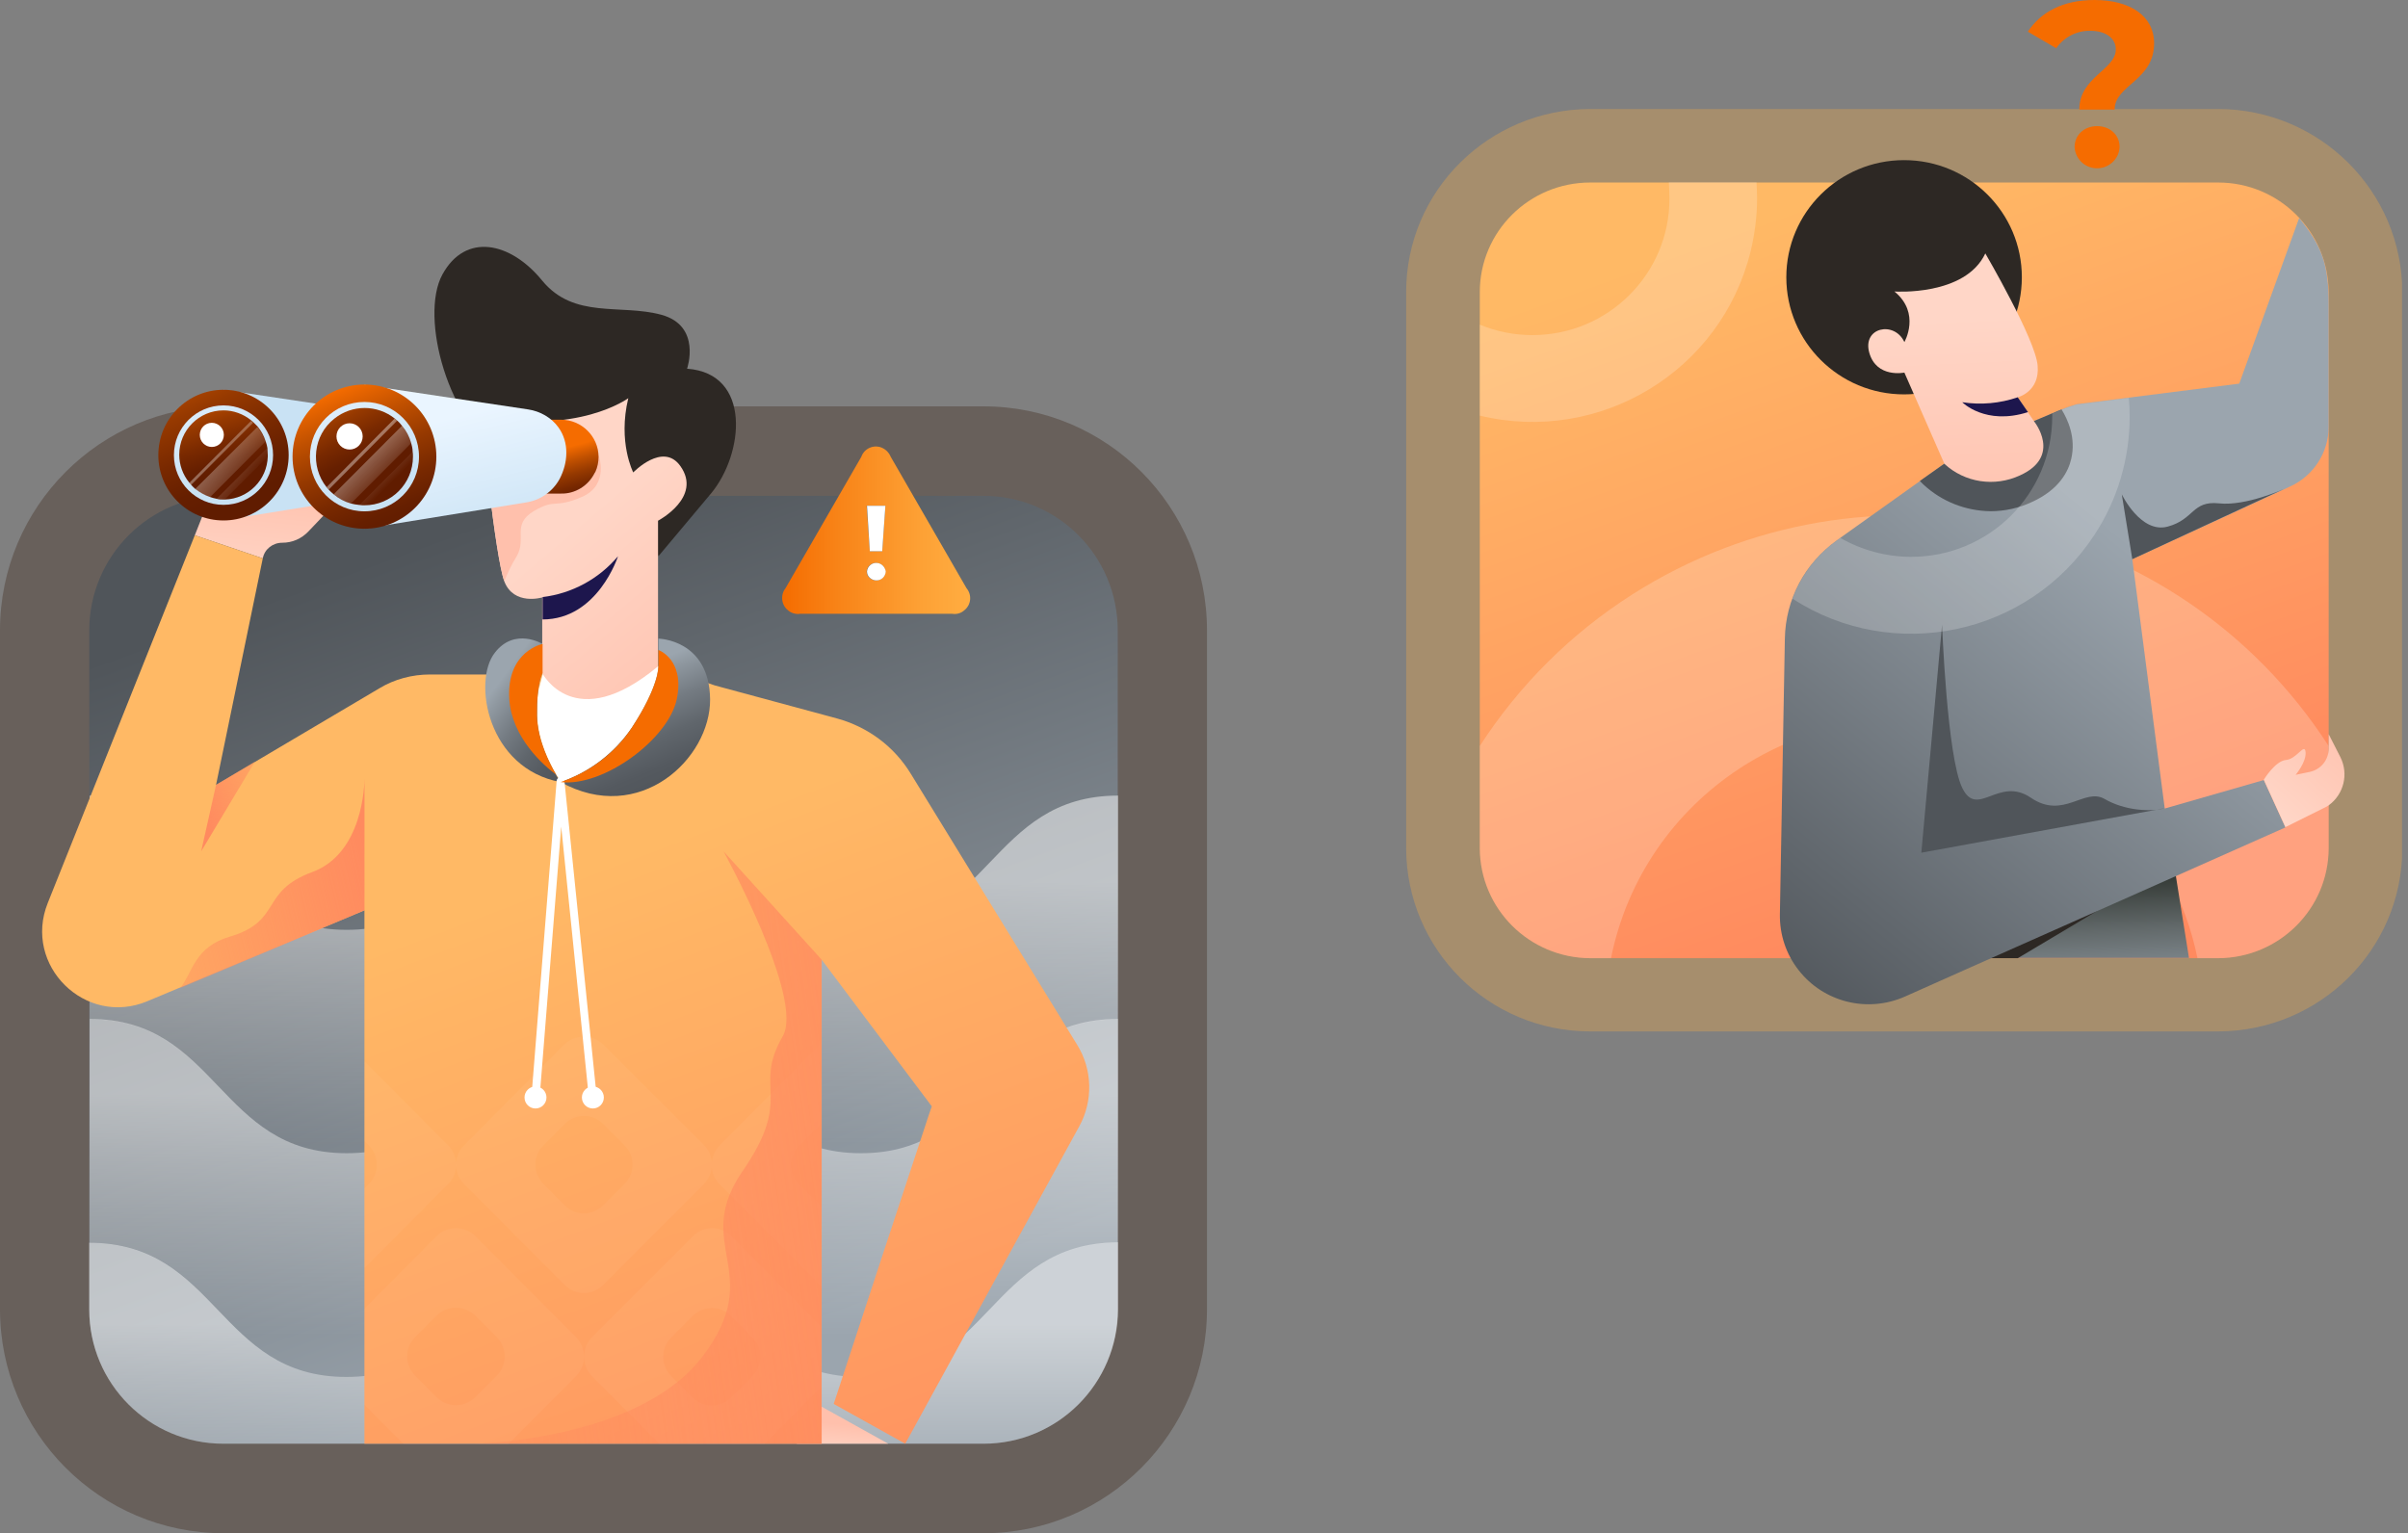 <svg width="347" height="221" viewBox="0 0 347 221" fill="none" xmlns="http://www.w3.org/2000/svg">
<rect x="0" y="0" width="347" height="221" fill="#808080" stroke="none"/>
<g clip-path="url(#clip0)">
<path opacity="0.3" d="M32.204 58.574H141.726C159.538 58.574 173.93 73.061 173.93 90.875V188.699C173.93 206.564 159.487 221 141.726 221H32.204C14.443 221 0 206.564 0 188.699V90.875C0 73.061 14.443 58.574 32.204 58.574Z" fill="#301706"/>
<path d="M32.203 71.474H141.726C152.444 71.474 161.069 80.176 161.069 90.875V188.699C161.069 199.449 152.393 208.1 141.726 208.1H32.203C21.486 208.1 12.861 199.398 12.861 188.699V90.875C12.861 80.176 21.537 71.474 32.203 71.474Z" fill="url(#paint0_linear)"/>
<path opacity="0.5" d="M124.017 198.476C105.491 198.476 105.491 179.127 86.965 179.127C68.439 179.127 68.439 198.476 49.913 198.476C31.387 198.476 31.387 179.127 12.861 179.127V188.802C12.861 199.449 21.486 208.1 32.153 208.1H141.828C152.444 208.049 161.069 199.449 161.12 188.75V179.075C142.543 179.127 142.543 198.476 124.017 198.476Z" fill="url(#paint1_linear)"/>
<path opacity="0.5" d="M161.12 114.678C142.594 114.678 142.594 134.028 124.068 134.028C105.542 134.028 105.542 114.678 87.016 114.678C68.49 114.678 68.49 134.028 49.964 134.028C31.438 134.028 31.438 114.678 12.912 114.678V146.928C31.438 146.928 31.438 166.278 49.964 166.278C68.49 166.278 68.49 146.928 87.016 146.928C105.542 146.928 105.542 166.278 124.068 166.278C142.594 166.278 142.594 146.928 161.12 146.928V114.678Z" fill="url(#paint2_linear)"/>
<path opacity="0.5" d="M161.12 146.877V179.126C142.594 179.126 142.594 198.476 124.068 198.476C105.542 198.476 105.542 179.126 87.016 179.126C68.49 179.126 68.49 198.476 49.964 198.476C31.438 198.476 31.438 179.126 12.912 179.126V146.877C31.438 146.877 31.438 166.227 49.964 166.227C68.49 166.227 68.49 146.877 87.016 146.877C105.542 146.877 105.542 166.227 124.068 166.227C142.594 166.227 142.543 146.877 161.12 146.877Z" fill="url(#paint3_linear)"/>
<path d="M116.77 201.855L114.83 206.616V208.1H127.998L116.77 201.855Z" fill="url(#paint4_linear)"/>
<path d="M139.277 84.783L128.355 65.843C128.1 65.229 127.64 64.768 127.028 64.512C125.854 64.051 124.527 64.665 124.119 65.843L113.197 84.783C112.789 85.295 112.636 85.961 112.738 86.575C112.942 87.803 114.116 88.674 115.341 88.469H137.184C137.848 88.571 138.46 88.418 138.97 87.957C139.94 87.189 140.093 85.756 139.277 84.783ZM127.589 72.907L127.13 79.459H125.344L124.885 72.907H127.589ZM126.16 83.657C125.446 83.606 124.885 83.043 124.885 82.377C124.936 81.609 125.65 81.046 126.365 81.149C127.028 81.2 127.538 81.712 127.589 82.377C127.589 83.145 126.926 83.708 126.16 83.657Z" fill="url(#paint5_linear)"/>
<path d="M127.589 72.907L127.13 79.46H125.344L124.936 72.907H127.589Z" fill="white"/>
<path d="M127.64 82.377C127.589 83.145 126.977 83.708 126.211 83.657C125.497 83.606 124.936 83.043 124.936 82.377C124.987 81.609 125.701 81.046 126.416 81.149C127.028 81.2 127.538 81.712 127.64 82.377Z" fill="white"/>
<path d="M40.675 78.231C42.104 78.231 43.431 77.668 44.452 76.593L46.596 74.341V70.45H30.723L28.07 77.156L37.868 80.484C38.124 79.153 39.297 78.231 40.675 78.231Z" fill="url(#paint6_linear)"/>
<path d="M32.207 56.183L53.693 59.408C55.275 59.613 56.755 60.483 57.725 61.763C58.389 62.736 58.746 63.862 58.746 65.039C58.746 66.217 58.44 67.445 57.878 68.469C56.959 70.107 55.326 71.284 53.489 71.54L32.258 74.97V56.183H32.207Z" fill="#C9E2F4"/>
<path d="M32.207 75.021C37.393 75.021 41.598 70.804 41.598 65.602C41.598 60.4 37.393 56.183 32.207 56.183C27.021 56.183 22.817 60.4 22.817 65.602C22.817 70.804 27.021 75.021 32.207 75.021Z" fill="url(#paint7_linear)"/>
<path d="M32.207 72.769C36.153 72.769 39.352 69.56 39.352 65.602C39.352 61.644 36.153 58.436 32.207 58.436C28.261 58.436 25.062 61.644 25.062 65.602C25.062 69.56 28.261 72.769 32.207 72.769Z" fill="url(#paint8_linear)"/>
<path d="M38.587 65.602C38.587 65.653 38.587 65.756 38.587 65.807C38.484 69.186 35.78 71.899 32.411 72.001C32.36 72.001 32.258 72.001 32.207 72.001C31.901 72.001 31.544 72.001 31.237 71.899C30.931 71.847 30.574 71.745 30.268 71.643C29.502 71.387 28.788 70.977 28.124 70.465C27.92 70.261 27.716 70.107 27.512 69.851C27.41 69.749 27.308 69.646 27.257 69.544C26.338 68.418 25.828 66.984 25.828 65.551C25.828 62.019 28.686 59.152 32.207 59.152C33.636 59.152 35.065 59.664 36.188 60.586C36.29 60.688 36.392 60.739 36.494 60.842C36.698 61.046 36.902 61.251 37.106 61.456C37.617 62.07 38.025 62.787 38.28 63.606C38.382 63.913 38.484 64.22 38.535 64.579C38.535 64.988 38.587 65.295 38.587 65.602Z" fill="url(#paint9_linear)"/>
<path d="M30.523 64.425C31.481 64.425 32.258 63.646 32.258 62.685C32.258 61.723 31.481 60.944 30.523 60.944C29.565 60.944 28.788 61.723 28.788 62.685C28.788 63.646 29.565 64.425 30.523 64.425Z" fill="white"/>
<path d="M38.267 63.643L30.255 71.68C29.489 71.424 28.774 71.014 28.111 70.502L37.093 61.544C37.604 62.158 38.012 62.875 38.267 63.643Z" fill="url(#paint10_linear)"/>
<path d="M36.481 60.93L27.499 69.939C27.396 69.837 27.294 69.734 27.243 69.632L36.175 60.674C36.277 60.725 36.379 60.827 36.481 60.93Z" fill="url(#paint11_linear)"/>
<path d="M38.573 65.639C38.573 65.691 38.573 65.793 38.573 65.844L32.398 71.987C32.347 71.987 32.245 71.987 32.194 71.987C31.888 71.987 31.53 71.987 31.224 71.885L38.471 64.615C38.522 64.974 38.573 65.281 38.573 65.639Z" fill="url(#paint12_linear)"/>
<path d="M155.506 162.387L130.447 208.1L120.138 202.367L126.722 182.3L133.867 160.647L134.275 159.47L118.403 138.328V208.1H52.516V131.213L21.231 144.317C12.3 148.054 3.266 139.147 6.89 130.138L28.07 77.156L37.868 80.483L31.132 113.143L54.659 99.219C56.854 97.888 59.406 97.222 61.957 97.222H70.072L78.187 97.018L94.875 96.045L103.041 98.809L120.648 103.57C125.089 104.799 128.865 107.614 131.264 111.556L155.2 150.563C157.445 154.146 157.547 158.702 155.506 162.387Z" fill="url(#paint13_linear)"/>
<path d="M94.875 95.994L94.773 96.915C94.773 96.915 94.773 96.915 94.773 96.966C94.518 98.246 93.701 100.806 91.048 104.901C88.598 108.587 84.974 111.3 80.841 112.733C80.636 112.426 77.523 107.87 77.421 103.212C77.37 102.034 77.421 100.806 77.574 99.628L78.238 97.069L94.875 95.994Z" fill="white"/>
<path d="M80.79 112.733C80.79 112.733 77.421 108.024 77.37 103.161C77.319 98.297 78.187 97.018 78.187 97.018V92.82C78.187 92.82 74.155 90.363 71.297 94.1C68.082 98.195 70.225 110.788 80.79 112.733Z" fill="url(#paint14_linear)"/>
<path d="M94.876 80.176C94.876 80.176 97.631 76.9 102.429 71.167C107.226 65.433 108.349 53.813 99.009 53.148C99.009 53.148 101.153 46.954 95.284 45.367C89.415 43.78 82.729 46.032 78.136 40.453C73.543 34.822 67.061 33.491 63.744 39.583C60.426 45.674 64.611 61.236 72.777 65.843C80.943 70.45 93.906 75.671 94.876 80.176Z" fill="#2D2824"/>
<path d="M90.537 57.397C90.537 57.397 83.188 62.823 69.306 59.854C69.306 59.854 71.348 80.279 72.675 83.811C74.053 87.343 78.136 86.114 78.136 86.114V97.018C78.136 97.018 82.78 106.078 94.824 96.045V75.057C94.824 75.057 101.255 71.679 98.04 67.174C95.539 63.642 91.252 68.096 91.252 68.096C91.252 68.096 89.006 63.744 90.537 57.397Z" fill="url(#paint15_linear)"/>
<path d="M74.461 80.176C75.941 77.617 73.696 75.62 76.911 73.675C80.126 71.781 79.82 73.368 83.852 71.627C87.883 69.887 86.25 65.587 86.25 65.587L77.217 60.673C74.563 60.673 71.909 60.366 69.306 59.803C69.306 59.803 71.348 80.227 72.675 83.759C73.185 82.531 73.747 81.302 74.461 80.176Z" fill="#FFC0AC"/>
<path d="M80.79 112.733C84.975 111.3 88.547 108.535 91.048 104.901C95.028 98.861 94.875 96.045 94.875 96.045V92.052C94.875 92.052 102.225 92.155 102.327 100.806C102.378 109.354 92.171 119.029 80.79 112.733Z" fill="url(#paint16_linear)"/>
<path d="M78.187 86.063C82.423 85.551 86.301 83.452 89.057 80.176C89.057 80.176 86.148 89.288 78.187 89.288V86.063Z" fill="#1D164D"/>
<g opacity="0.2">
<path opacity="0.2" d="M101.451 165.064L86.957 150.577C85.375 149.041 82.874 149.041 81.292 150.577L66.9 165.064C65.318 166.599 65.318 169.159 66.9 170.695L81.343 185.181C82.874 186.768 85.426 186.768 86.957 185.181L101.4 170.695C102.115 169.978 102.574 168.954 102.574 167.93C102.574 167.879 102.574 167.828 102.574 167.777C102.574 166.804 102.166 165.78 101.451 165.064ZM89.968 170.695L86.957 173.715C85.375 175.302 82.874 175.302 81.343 173.715L78.332 170.695C76.75 169.108 76.75 166.599 78.332 165.064L81.343 162.043C82.874 160.457 85.426 160.457 86.957 162.043L89.968 165.064C91.55 166.599 91.55 169.159 89.968 170.695Z" fill="white"/>
<path opacity="0.2" d="M82.977 192.706L68.533 178.219C66.951 176.633 64.451 176.633 62.868 178.219L52.508 188.662V202.484L58.173 208.166H73.229L82.977 198.388C84.559 196.801 84.559 194.293 82.977 192.706ZM71.544 198.337L68.533 201.357C66.951 202.944 64.451 202.944 62.868 201.357L59.857 198.337C58.275 196.75 58.275 194.242 59.857 192.706L62.868 189.686C64.451 188.099 66.951 188.099 68.533 189.686L71.544 192.706C73.127 194.242 73.127 196.801 71.544 198.337C71.544 198.337 71.544 198.388 71.544 198.337Z" fill="white"/>
<path opacity="0.2" d="M105.432 178.219C103.901 176.633 101.349 176.633 99.818 178.219L85.324 192.706C83.793 194.293 83.793 196.801 85.324 198.388L95.072 208.166H110.128L118.395 199.873V191.273L105.432 178.219ZM108.392 198.388L105.381 201.409C103.85 202.995 101.298 202.995 99.767 201.409L96.756 198.388C95.174 196.853 95.174 194.293 96.756 192.757L99.767 189.737C101.349 188.15 103.85 188.15 105.381 189.737L108.392 192.757C109.974 194.242 109.974 196.801 108.392 198.388C108.392 198.337 108.392 198.388 108.392 198.388Z" fill="white"/>
<path opacity="0.2" d="M103.748 165.064C103.034 165.78 102.574 166.804 102.574 167.828V167.981C102.574 169.005 102.983 170.029 103.748 170.746L118.191 185.233C118.242 185.284 118.293 185.335 118.395 185.386V173.92C118.344 173.868 118.242 173.817 118.191 173.766L115.18 170.746C113.598 169.21 113.598 166.651 115.18 165.115L118.191 162.095C118.242 162.043 118.293 161.992 118.395 161.941V150.372C118.344 150.423 118.242 150.474 118.191 150.526L103.748 165.064Z" fill="white"/>
<path opacity="0.2" d="M64.553 165.064L52.508 152.983V164.449L53.121 165.064C54.703 166.65 54.703 169.159 53.121 170.694L52.508 171.309V182.775L64.553 170.694C66.135 169.159 66.135 166.65 64.553 165.064Z" fill="white"/>
</g>
<path d="M68.337 208.1C68.337 208.1 92.017 207.691 101.255 195.507C110.492 183.324 99.571 179.587 107.022 168.786C114.473 157.985 108.4 156.961 112.789 149.385C115.953 143.959 104.266 122.715 104.266 122.715L118.403 138.328V208.1H68.337Z" fill="url(#paint17_linear)"/>
<path d="M52.524 131.217V112.175C52.524 113.045 52.32 122.976 45.022 125.689C37.366 128.504 40.735 132.753 33.13 135.005C28.027 136.49 27.772 140.124 25.985 142.428L52.524 131.217Z" fill="url(#paint18_linear)"/>
<path d="M31.132 113.143L28.988 122.715L36.746 109.764L31.132 113.143Z" fill="url(#paint19_linear)"/>
<path d="M84.855 158.209L80.874 119.151L77.761 158.158L76.587 158.055L80.21 112.598C80.21 112.291 80.466 112.035 80.772 112.035C81.078 112.035 81.333 112.24 81.333 112.547L85.977 158.004L84.855 158.209Z" fill="white"/>
<path d="M77.166 159.777C78.04 159.777 78.748 159.066 78.748 158.19C78.748 157.314 78.04 156.603 77.166 156.603C76.292 156.603 75.584 157.314 75.584 158.19C75.584 159.066 76.292 159.777 77.166 159.777Z" fill="white"/>
<path d="M85.434 159.777C86.308 159.777 87.016 159.066 87.016 158.19C87.016 157.314 86.308 156.603 85.434 156.603C84.56 156.603 83.852 157.314 83.852 158.19C83.852 159.066 84.56 159.777 85.434 159.777Z" fill="white"/>
<path d="M97.529 100.755C98.703 95.021 94.875 93.69 94.875 93.69V96.045C94.875 96.045 95.028 98.861 91.048 104.901C88.598 108.587 84.975 111.3 80.79 112.733C87.016 113.45 96.356 106.488 97.529 100.755Z" fill="#F56C00"/>
<path d="M78.187 92.82C78.187 92.82 72.981 93.844 73.389 100.755C73.747 106.334 78.34 110.327 80.126 111.658C79.157 110.02 77.421 106.641 77.37 103.16C77.319 98.297 78.187 97.018 78.187 97.018V92.82Z" fill="#F56C00"/>
<path d="M76.862 60.497H80.843C83.803 60.497 86.253 62.903 86.253 65.872C86.253 66.589 86.1 67.357 85.794 68.022C85.743 68.073 85.743 68.125 85.692 68.176C84.773 70.019 82.885 71.196 80.843 71.145H72.677L76.862 60.497Z" fill="url(#paint20_linear)"/>
<path d="M52.518 55.48L76.097 59.013C77.832 59.269 79.465 60.19 80.486 61.623C81.251 62.698 81.609 63.927 81.609 65.258C81.609 66.589 81.251 67.868 80.639 69.046C79.618 70.889 77.832 72.117 75.791 72.424L52.467 76.212L52.518 55.48Z" fill="url(#paint21_linear)"/>
<path d="M52.518 76.213C58.24 76.213 62.879 71.56 62.879 65.821C62.879 60.082 58.24 55.429 52.518 55.429C46.797 55.429 42.158 60.082 42.158 65.821C42.158 71.56 46.797 76.213 52.518 76.213Z" fill="url(#paint22_linear)"/>
<path d="M52.518 73.704C56.859 73.704 60.378 70.175 60.378 65.821C60.378 61.467 56.859 57.938 52.518 57.938C48.178 57.938 44.659 61.467 44.659 65.821C44.659 70.175 48.178 73.704 52.518 73.704Z" fill="url(#paint23_linear)"/>
<path d="M59.51 65.821C59.51 69.712 56.397 72.834 52.518 72.834C52.263 72.834 52.008 72.834 51.753 72.783C51.344 72.732 50.936 72.681 50.579 72.578C49.66 72.322 48.793 71.862 48.078 71.247C47.823 71.043 47.568 70.787 47.364 70.582C47.262 70.479 47.16 70.326 47.057 70.224C44.659 67.203 45.118 62.75 48.18 60.344C50.732 58.296 54.356 58.296 56.907 60.344C57.01 60.446 57.163 60.549 57.265 60.651C57.52 60.856 57.724 61.112 57.928 61.368C58.541 62.084 59 62.955 59.255 63.876C59.357 64.285 59.459 64.644 59.459 65.053C59.51 65.309 59.51 65.565 59.51 65.821Z" fill="url(#paint24_linear)"/>
<path d="M50.375 64.797C51.418 64.797 52.263 63.949 52.263 62.903C52.263 61.857 51.418 61.009 50.375 61.009C49.332 61.009 48.487 61.857 48.487 62.903C48.487 63.949 49.332 64.797 50.375 64.797Z" fill="white"/>
<path d="M59.256 63.876L50.58 72.578C49.661 72.322 48.794 71.861 48.079 71.247L57.929 61.367C58.542 62.135 59.001 62.954 59.256 63.876Z" fill="url(#paint25_linear)"/>
<path d="M57.215 60.651L47.365 70.582C47.263 70.479 47.16 70.326 47.059 70.223L56.857 60.344C57.01 60.446 57.112 60.548 57.215 60.651Z" fill="url(#paint26_linear)"/>
<path d="M59.511 65.821C59.511 66.077 59.511 66.282 59.46 66.538L53.234 72.834C52.979 72.834 52.775 72.885 52.519 72.885C52.264 72.885 52.009 72.885 51.754 72.834L59.46 65.105C59.511 65.309 59.511 65.565 59.511 65.821Z" fill="url(#paint27_linear)"/>
</g>
<g clip-path="url(#clip1)">
<path opacity="0.3" d="M229.16 148.673C214.506 148.673 202.673 136.859 202.631 122.281V42.101C202.631 27.523 214.506 15.751 229.16 15.709H319.651C334.263 15.751 346.138 27.523 346.18 42.101V122.281C346.18 136.859 334.305 148.631 319.651 148.673H229.16Z" fill="#FFAD41"/>
<path d="M335.568 42.101V122.281C335.526 130.995 328.452 138.074 319.651 138.116H229.16C220.401 138.074 213.285 131.036 213.243 122.281V42.101C213.243 33.388 220.359 26.308 229.16 26.308H319.651C328.41 26.308 335.526 33.388 335.568 42.101Z" fill="url(#paint28_linear)"/>
<path opacity="0.2" d="M335.568 122.281V107.535C313.882 73.939 268.952 64.178 235.181 85.71C226.38 91.323 218.885 98.78 213.243 107.535V122.281C213.285 130.995 220.359 138.074 229.16 138.116H232.149C236.823 114.908 259.562 99.869 282.89 104.519C299.902 107.912 313.209 121.15 316.662 138.116H319.651C328.41 138.074 335.526 131.036 335.568 122.281Z" fill="white"/>
<path opacity="0.2" d="M240.571 28.654C240.571 39.504 231.728 48.301 220.822 48.301C218.211 48.301 215.643 47.798 213.243 46.793V59.905C230.591 64.094 248.066 53.453 252.277 36.194C252.867 33.722 253.204 31.167 253.204 28.612C253.204 27.816 253.162 27.062 253.12 26.266H240.487C240.529 27.062 240.571 27.858 240.571 28.654Z" fill="white"/>
<path d="M313.293 124.669L315.44 138.074H283.101L313.293 124.669Z" fill="url(#paint29_linear)"/>
<path d="M290.765 138.116L313.251 124.711L283.059 138.116H290.765Z" fill="#2D2824"/>
<path d="M274.384 56.847C283.756 56.847 291.354 49.288 291.354 39.965C291.354 30.641 283.756 23.082 274.384 23.082C265.012 23.082 257.414 30.641 257.414 39.965C257.414 49.288 265.012 56.847 274.384 56.847Z" fill="#2D2824"/>
<path d="M335.568 43.819V61.497C335.568 65.183 333.421 68.576 330.01 70.126L307.271 80.599L311.945 116.542L326.22 112.437L329.336 119.265L283.059 139.834L274.511 143.646C269.121 146.034 262.804 144.484 259.183 139.834C257.372 137.53 256.446 134.723 256.488 131.791L257.204 92.078C257.288 86.422 260.067 81.186 264.699 77.876L280.153 66.859L293.081 60.701L296.744 59.151C297.544 58.816 298.386 58.523 299.228 58.271L322.683 55.297L331.315 31.419C334.558 35.44 335.568 37.996 335.568 43.819Z" fill="url(#paint30_linear)"/>
<path d="M286.848 73.687C288.912 73.687 290.975 73.226 292.828 72.347C296.702 70.587 298.049 67.99 298.47 66.147C299.186 63.089 297.965 60.45 297.081 59.025C296.954 59.067 296.87 59.109 296.744 59.151L293.08 60.701L280.153 66.859L276.658 69.33L277.163 69.833C279.816 72.305 283.269 73.645 286.848 73.687Z" fill="#50555A"/>
<path d="M280.195 66.859L274.426 53.705C274.426 53.705 270.426 54.543 269.373 50.856C268.321 47.17 272.995 46.206 274.426 49.306C274.426 49.306 276.827 45.159 272.995 42.017C272.995 42.017 283.185 42.73 286.09 36.529C286.09 36.529 293.333 48.929 293.628 52.7C293.965 56.47 290.765 57.266 290.765 57.266L293.123 60.743C293.123 60.743 297.207 65.77 291.059 68.535C287.438 70.21 283.143 69.582 280.195 66.859Z" fill="url(#paint31_linear)"/>
<path d="M282.764 57.978C282.764 57.978 286.091 61.371 292.238 59.402L290.765 57.266C288.196 58.145 285.459 58.397 282.764 57.978Z" fill="#1D164D"/>
<path d="M335.568 116.081C337.758 114.489 338.474 111.557 337.253 109.127L335.568 105.818V107.912C335.568 109.546 334.431 110.929 332.831 111.264L330.81 111.683C330.81 111.683 332.368 109.839 332.242 108.415C332.115 106.991 330.978 109.421 329.42 109.546C327.862 109.672 326.22 112.395 326.22 112.395L329.336 119.223L334.726 116.542C335.021 116.416 335.316 116.249 335.568 116.081Z" fill="url(#paint32_linear)"/>
<path d="M311.945 116.5L276.869 122.91L279.858 90.025C279.858 90.025 280.574 109.086 282.764 113.568C284.954 118.05 287.985 111.808 292.659 114.992C297.333 118.176 300.365 113.484 303.271 115.16C306.218 116.877 310.008 117.045 311.945 116.5Z" fill="#50555A"/>
<path d="M329.168 70.461C329.168 70.461 323.694 72.975 319.777 72.556C315.861 72.137 316.24 74.86 312.366 75.907C308.492 76.955 305.755 71.257 305.755 71.257L307.271 80.599L329.168 70.461Z" fill="#50555A"/>
<path opacity="0.2" d="M306.892 60.03C306.892 59.109 306.85 58.229 306.766 57.349L299.228 58.313C298.386 58.564 297.544 58.858 296.744 59.193L295.733 59.611C295.733 59.737 295.733 59.905 295.733 60.03C295.733 71.215 286.638 80.264 275.395 80.264C271.816 80.264 268.278 79.3 265.205 77.541L264.699 77.918C261.752 80.013 259.562 82.945 258.299 86.296C272.868 95.722 292.323 91.575 301.797 77.122C305.166 72.011 306.892 66.063 306.892 60.03Z" fill="white"/>
<path d="M304.895 7.122C304.895 5.488 303.422 4.44 301.232 4.44C299.295 4.399 297.442 5.32 296.305 6.954L292.221 4.566C294.073 1.759 297.232 0 301.821 0C306.917 0 310.412 2.262 310.412 6.242C310.412 11.646 304.727 12.232 304.727 15.793H299.632C299.632 11.101 304.895 10.054 304.895 7.122ZM298.958 21.197C298.958 19.48 300.306 18.181 302.2 18.181C304.095 18.181 305.443 19.48 305.443 21.197C305.359 22.998 303.801 24.339 302.032 24.255C300.348 24.171 299.042 22.831 298.958 21.197Z" fill="#F56C00"/>
</g>
<defs>
<linearGradient id="paint0_linear" x1="60.582" y1="78.307" x2="103.524" y2="196.034" gradientUnits="userSpaceOnUse">
<stop stop-color="#50555A"/>
<stop offset="1" stop-color="#9BA5AE"/>
</linearGradient>
<linearGradient id="paint1_linear" x1="86.971" y1="190.929" x2="86.971" y2="216.718" gradientUnits="userSpaceOnUse">
<stop stop-color="white"/>
<stop offset="1" stop-color="white" stop-opacity="0"/>
</linearGradient>
<linearGradient id="paint2_linear" x1="86.97" y1="127.238" x2="86.97" y2="165.034" gradientUnits="userSpaceOnUse">
<stop stop-color="white"/>
<stop offset="1" stop-color="white" stop-opacity="0"/>
</linearGradient>
<linearGradient id="paint3_linear" x1="86.97" y1="157.868" x2="86.97" y2="192.678" gradientUnits="userSpaceOnUse">
<stop stop-color="white"/>
<stop offset="1" stop-color="white" stop-opacity="0"/>
</linearGradient>
<linearGradient id="paint4_linear" x1="122.193" y1="205.355" x2="121.799" y2="209.861" gradientUnits="userSpaceOnUse">
<stop stop-color="#FFC0AC"/>
<stop offset="1" stop-color="#FFD6C7"/>
</linearGradient>
<linearGradient id="paint5_linear" x1="112.703" y1="76.427" x2="139.794" y2="76.427" gradientUnits="userSpaceOnUse">
<stop stop-color="#F56C00"/>
<stop offset="0.262" stop-color="#F88115"/>
<stop offset="0.738" stop-color="#FDA135"/>
<stop offset="1" stop-color="#FFAD41"/>
</linearGradient>
<linearGradient id="paint6_linear" x1="39.626" y1="68.729" x2="38.136" y2="84.106" gradientUnits="userSpaceOnUse">
<stop stop-color="#FFC0AC"/>
<stop offset="1" stop-color="#FFD6C7"/>
</linearGradient>
<linearGradient id="paint7_linear" x1="34.956" y1="71.795" x2="23.655" y2="46.678" gradientUnits="userSpaceOnUse">
<stop offset="0.001" stop-color="#601C00"/>
<stop offset="0.13" stop-color="#661F00"/>
<stop offset="0.309" stop-color="#792900"/>
<stop offset="0.518" stop-color="#963900"/>
<stop offset="0.75" stop-color="#C05000"/>
<stop offset="1" stop-color="#F56C00"/>
</linearGradient>
<linearGradient id="paint8_linear" x1="33.681" y1="68.135" x2="23.261" y2="50.622" gradientUnits="userSpaceOnUse">
<stop stop-color="#C9E2F4"/>
<stop offset="1" stop-color="#EAF5FF"/>
</linearGradient>
<linearGradient id="paint9_linear" x1="33.065" y1="68.394" x2="28.497" y2="53.96" gradientUnits="userSpaceOnUse">
<stop offset="0.001" stop-color="#601C00"/>
<stop offset="0.13" stop-color="#661F00"/>
<stop offset="0.309" stop-color="#792900"/>
<stop offset="0.518" stop-color="#963900"/>
<stop offset="0.75" stop-color="#C05000"/>
<stop offset="1" stop-color="#F56C00"/>
</linearGradient>
<linearGradient id="paint10_linear" x1="21.683" y1="57.279" x2="36.417" y2="69.04" gradientUnits="userSpaceOnUse">
<stop stop-color="white"/>
<stop offset="1" stop-color="white" stop-opacity="0"/>
</linearGradient>
<linearGradient id="paint11_linear" x1="21.751" y1="57.19" x2="36.489" y2="68.954" gradientUnits="userSpaceOnUse">
<stop stop-color="white"/>
<stop offset="1" stop-color="white" stop-opacity="0"/>
</linearGradient>
<linearGradient id="paint12_linear" x1="21.468" y1="57.537" x2="36.209" y2="69.294" gradientUnits="userSpaceOnUse">
<stop stop-color="white"/>
<stop offset="1" stop-color="white" stop-opacity="0"/>
</linearGradient>
<linearGradient id="paint13_linear" x1="73.394" y1="129.283" x2="117.305" y2="244.785" gradientUnits="userSpaceOnUse">
<stop stop-color="#FFB965"/>
<stop offset="1" stop-color="#FF8A5F"/>
</linearGradient>
<linearGradient id="paint14_linear" x1="80.57" y1="114.622" x2="67.155" y2="104.746" gradientUnits="userSpaceOnUse">
<stop stop-color="#50555A"/>
<stop offset="0.204" stop-color="#54595F"/>
<stop offset="0.431" stop-color="#60666C"/>
<stop offset="0.669" stop-color="#747B82"/>
<stop offset="0.914" stop-color="#9099A1"/>
<stop offset="1" stop-color="#9BA5AE"/>
</linearGradient>
<linearGradient id="paint15_linear" x1="98.529" y1="108.329" x2="75.803" y2="81.507" gradientUnits="userSpaceOnUse">
<stop stop-color="#FFC0AC"/>
<stop offset="1" stop-color="#FFD6C7"/>
</linearGradient>
<linearGradient id="paint16_linear" x1="94.943" y1="114.738" x2="87.945" y2="98.032" gradientUnits="userSpaceOnUse">
<stop stop-color="#50555A"/>
<stop offset="0.204" stop-color="#54595F"/>
<stop offset="0.431" stop-color="#60666C"/>
<stop offset="0.669" stop-color="#747B82"/>
<stop offset="0.914" stop-color="#9099A1"/>
<stop offset="1" stop-color="#9BA5AE"/>
</linearGradient>
<linearGradient id="paint17_linear" x1="156.987" y1="146.346" x2="25.047" y2="165.266" gradientUnits="userSpaceOnUse">
<stop offset="0.062" stop-color="#FF8A5F"/>
<stop offset="0.99" stop-color="#FF8A5F" stop-opacity="0"/>
</linearGradient>
<linearGradient id="paint18_linear" x1="56.583" y1="121.895" x2="1.646" y2="135.072" gradientUnits="userSpaceOnUse">
<stop offset="0.062" stop-color="#FF8A5F"/>
<stop offset="0.99" stop-color="#FF8A5F" stop-opacity="0"/>
</linearGradient>
<linearGradient id="paint19_linear" x1="28.785" y1="119.379" x2="45.827" y2="112.278" gradientUnits="userSpaceOnUse">
<stop offset="0.062" stop-color="#FF8A5F"/>
<stop offset="0.99" stop-color="#FF8A5F" stop-opacity="0"/>
</linearGradient>
<linearGradient id="paint20_linear" x1="81.674" y1="72.871" x2="79.506" y2="65.113" gradientUnits="userSpaceOnUse">
<stop offset="0.001" stop-color="#601C00"/>
<stop offset="0.13" stop-color="#661F00"/>
<stop offset="0.309" stop-color="#792900"/>
<stop offset="0.518" stop-color="#963900"/>
<stop offset="0.75" stop-color="#C05000"/>
<stop offset="1" stop-color="#F56C00"/>
</linearGradient>
<linearGradient id="paint21_linear" x1="71.396" y1="79.108" x2="66.75" y2="59.759" gradientUnits="userSpaceOnUse">
<stop stop-color="#C9E2F4"/>
<stop offset="1" stop-color="#EAF5FF"/>
</linearGradient>
<linearGradient id="paint22_linear" x1="56.88" y1="76.57" x2="48.526" y2="56.145" gradientUnits="userSpaceOnUse">
<stop offset="0.001" stop-color="#601C00"/>
<stop offset="0.13" stop-color="#661F00"/>
<stop offset="0.309" stop-color="#792900"/>
<stop offset="0.518" stop-color="#963900"/>
<stop offset="0.75" stop-color="#C05000"/>
<stop offset="1" stop-color="#F56C00"/>
</linearGradient>
<linearGradient id="paint23_linear" x1="54.547" y1="70.02" x2="45.835" y2="52.19" gradientUnits="userSpaceOnUse">
<stop stop-color="#C9E2F4"/>
<stop offset="1" stop-color="#EAF5FF"/>
</linearGradient>
<linearGradient id="paint24_linear" x1="53.196" y1="67.216" x2="46.483" y2="53.806" gradientUnits="userSpaceOnUse">
<stop offset="0.001" stop-color="#601C00"/>
<stop offset="0.13" stop-color="#661F00"/>
<stop offset="0.309" stop-color="#792900"/>
<stop offset="0.518" stop-color="#963900"/>
<stop offset="0.75" stop-color="#C05000"/>
<stop offset="1" stop-color="#F56C00"/>
</linearGradient>
<linearGradient id="paint25_linear" x1="45.298" y1="58.564" x2="56.364" y2="69.634" gradientUnits="userSpaceOnUse">
<stop stop-color="white"/>
<stop offset="1" stop-color="white" stop-opacity="0"/>
</linearGradient>
<linearGradient id="paint26_linear" x1="45.297" y1="58.564" x2="56.361" y2="69.645" gradientUnits="userSpaceOnUse">
<stop stop-color="white"/>
<stop offset="1" stop-color="white" stop-opacity="0"/>
</linearGradient>
<linearGradient id="paint27_linear" x1="45.302" y1="58.553" x2="56.375" y2="69.624" gradientUnits="userSpaceOnUse">
<stop stop-color="white"/>
<stop offset="1" stop-color="white" stop-opacity="0"/>
</linearGradient>
<linearGradient id="paint28_linear" x1="252.619" y1="31.881" x2="287.549" y2="128.408" gradientUnits="userSpaceOnUse">
<stop stop-color="#FFB965"/>
<stop offset="1" stop-color="#FF8A5F"/>
</linearGradient>
<linearGradient id="paint29_linear" x1="303.469" y1="148.21" x2="302.289" y2="126.421" gradientUnits="userSpaceOnUse">
<stop stop-color="#9BA5AE"/>
<stop offset="0.142" stop-color="#949EA6"/>
<stop offset="0.364" stop-color="#818A90"/>
<stop offset="0.638" stop-color="#636A6B"/>
<stop offset="0.951" stop-color="#383E3A"/>
<stop offset="1" stop-color="#313731"/>
</linearGradient>
<linearGradient id="paint30_linear" x1="304.542" y1="76.209" x2="251.559" y2="141.291" gradientUnits="userSpaceOnUse">
<stop stop-color="#9BA5AE"/>
<stop offset="1" stop-color="#50555A"/>
</linearGradient>
<linearGradient id="paint31_linear" x1="282.405" y1="78.034" x2="280.903" y2="45.884" gradientUnits="userSpaceOnUse">
<stop stop-color="#FFC0AC"/>
<stop offset="1" stop-color="#FFD6C7"/>
</linearGradient>
<linearGradient id="paint32_linear" x1="338.637" y1="103.47" x2="326.768" y2="116.174" gradientUnits="userSpaceOnUse">
<stop stop-color="#FFC0AC"/>
<stop offset="1" stop-color="#FFD6C7"/>
</linearGradient>
<clipPath id="clip0">
<rect width="173.93" height="185.41" fill="white" transform="translate(0 35.59)"/>
</clipPath>
<clipPath id="clip1">
<rect width="143.507" height="148.673" fill="white" transform="translate(202.631)"/>
</clipPath>
</defs>
</svg>
